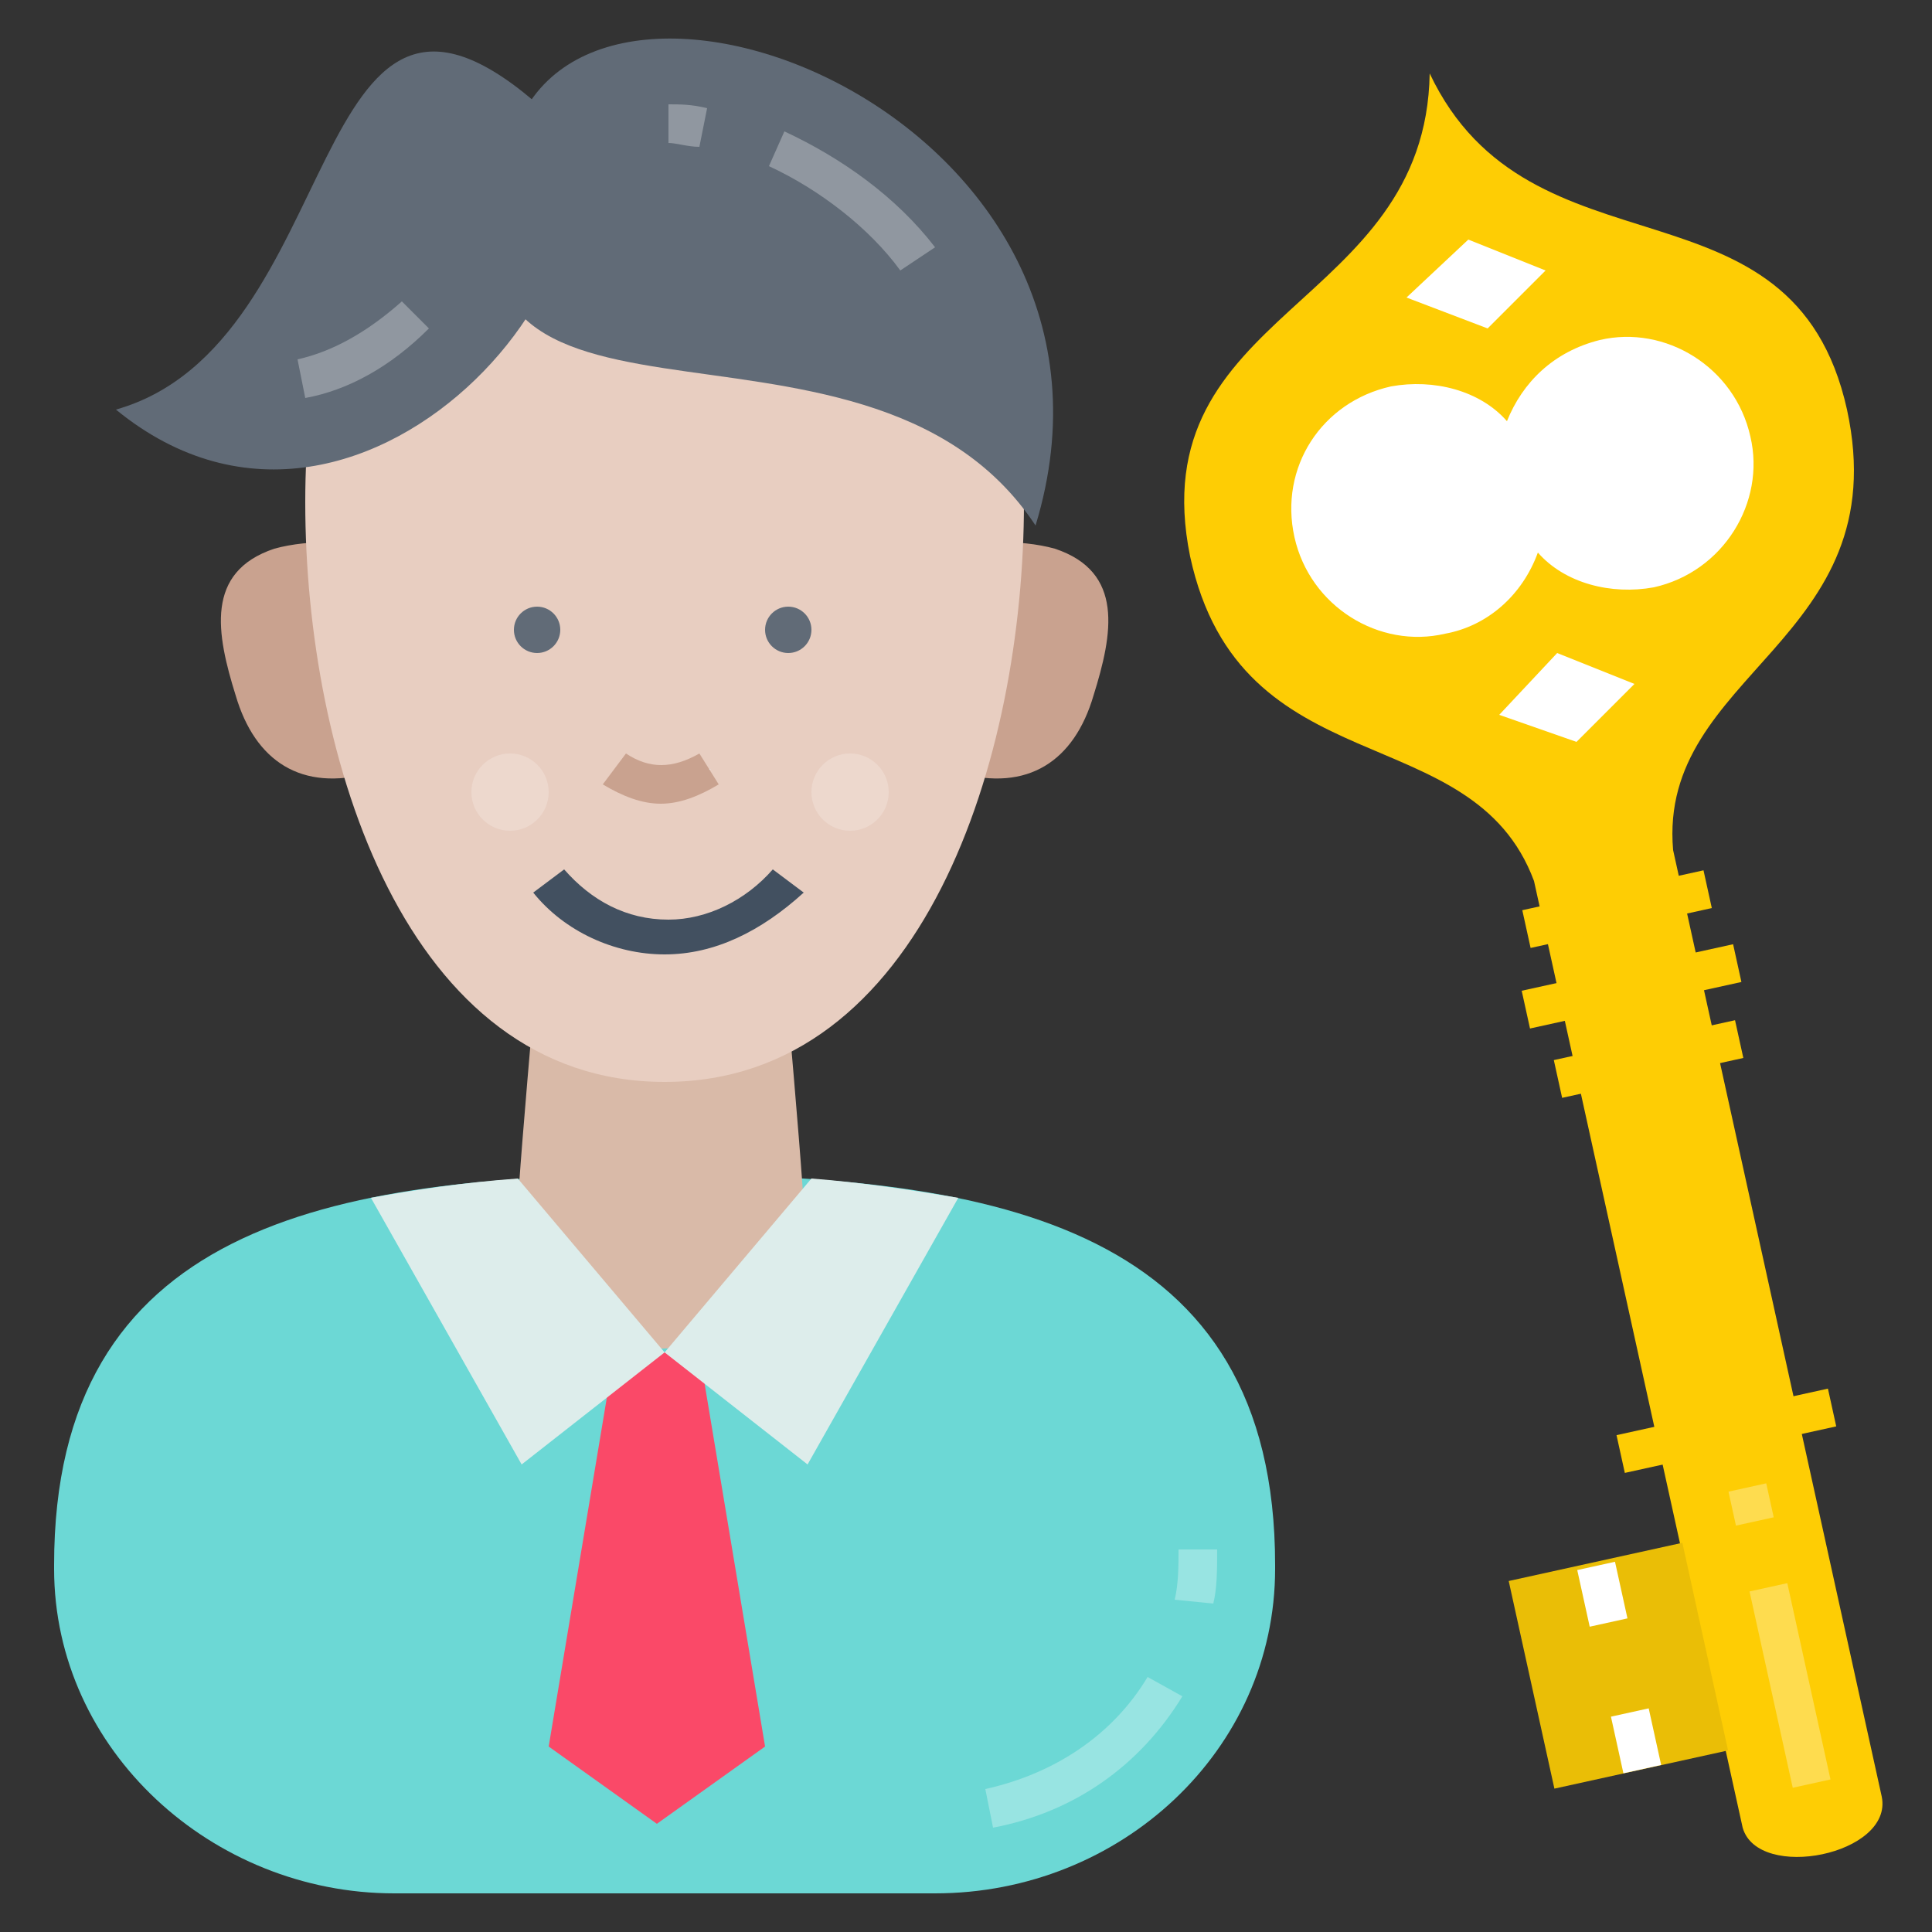 <?xml version="1.0" encoding="utf-8"?>
<!-- Generator: Adobe Illustrator 18.0.0, SVG Export Plug-In . SVG Version: 6.00 Build 0)  -->
<!DOCTYPE svg PUBLIC "-//W3C//DTD SVG 1.1//EN" "http://www.w3.org/Graphics/SVG/1.1/DTD/svg11.dtd">
<svg version="1.1" id="Layer_1" xmlns="http://www.w3.org/2000/svg" xmlns:xlink="http://www.w3.org/1999/xlink" x="0px" y="0px"
	 viewBox="0 0 50 50" enable-background="new 0 0 50 50" xml:space="preserve">
<rect x="0" y="0" width="50" height="50" fill="#333333" stroke="none"/>
<g>
	<g>
		<path fill="#6CD8D5" d="M24.2,49c4.8,0,8.8-3.7,8.8-8.4v-0.1c0-8.7-7.1-10.1-15.8-10.1c-8.8,0-15.8,1.4-15.8,10.1v0.1
			c0,4.7,4.1,8.4,8.8,8.4H24.2z"/>
	</g>
	<g opacity="0.3">
		<path fill="#FFFFFF" d="M31.4,41.5l-1-0.1c0.1-0.4,0.1-0.9,0.1-1.3h1C31.5,40.6,31.5,41.1,31.4,41.5z"/>
	</g>
	<g opacity="0.3">
		<path fill="#FFFFFF" d="M25.7,47.3l-0.2-1c1.8-0.4,3.3-1.4,4.2-2.9l0.9,0.5C29.5,45.7,27.8,46.9,25.7,47.3z"/>
	</g>
	<g>
		<path fill="#D9BAA8" d="M14.2,21.7c0,0-0.8,8.8-0.8,9.6c0,2,1.6,3.6,3.7,3.6s3.7-1.6,3.7-3.6c0-0.8-0.8-9.6-0.8-9.6H14.2z"/>
	</g>
	<g>
		<path fill="#C9A28F" d="M28.3,18c-0.5,1.7-1.7,2.5-3.5,2c-1.8-0.6-3.6-2.4-3.1-4c0.5-1.7,3.8-2.3,5.6-1.8
			C29.1,14.8,28.8,16.4,28.3,18z"/>
	</g>
	<g>
		<path fill="#C9A28F" d="M6.1,18c0.5,1.7,1.7,2.5,3.5,2c1.8-0.6,3.6-2.4,3.1-4c-0.5-1.7-3.8-2.3-5.6-1.8C5.3,14.8,5.6,16.4,6.1,18z
			"/>
	</g>
	<g>
		<path fill="#E8CEC1" d="M26.5,13c0,6.6-2.6,15-9.3,15s-9.3-8.4-9.3-15s2.6-9,9.3-9C23.9,4.1,26.5,6.4,26.5,13z"/>
	</g>
	<g>
		<path fill="#616B77" d="M3,10.6c6-1.7,4.9-13,10.8-8C17.6,5.8,9.6,16,3,10.6z"/>
	</g>
	<g opacity="0.3">
		<path fill="#FFFFFF" d="M7.9,10.3l-0.2-1c0.9-0.2,1.8-0.7,2.7-1.5l0.7,0.7C10.1,9.5,9,10.1,7.9,10.3z"/>
	</g>
	<g>
		<path fill="#616B77" d="M26.8,13.6c-4.5-6.8-16.7-0.7-13.5-10.1C15.3-2.6,30,3.1,26.8,13.6z"/>
	</g>
	<g opacity="0.3">
		<path fill="#FFFFFF" d="M23.3,7c-0.8-1.1-2.1-2.1-3.4-2.7l0.4-0.9c1.5,0.7,2.9,1.7,3.9,3L23.3,7z"/>
	</g>
	<g opacity="0.3">
		<path fill="#FFFFFF" d="M18.1,3.8c-0.3,0-0.6-0.1-0.8-0.1v-1c0.3,0,0.6,0,1,0.1L18.1,3.8z"/>
	</g>
	<g>
		<line fill="none" x1="19.6" y1="14.4" x2="22" y2="14.4"/>
	</g>
	<g>
		<circle fill="#616B77" cx="20.4" cy="16.3" r="0.6"/>
	</g>
	<g>
		<path fill="#E5E5E5" d="M16,19.9c0.7,0.5,1.6,0.6,2.4,0"/>
		<path fill="#C9A28F" d="M17.1,20.8c-0.5,0-1-0.2-1.5-0.5l0.6-0.8c0.6,0.4,1.2,0.4,1.9,0l0.5,0.8C18.1,20.6,17.6,20.8,17.1,20.8z"
			/>
	</g>
	<g>
		<line fill="none" x1="14.8" y1="14.4" x2="12.3" y2="14.4"/>
	</g>
	<g>
		<circle fill="#616B77" cx="13.9" cy="16.3" r="0.6"/>
	</g>
	<g>
		<path fill="#425060" d="M17.2,24.7c-1.3,0-2.6-0.6-3.4-1.6l0.8-0.6c0.7,0.8,1.6,1.3,2.7,1.3c1,0,2-0.5,2.7-1.3l0.8,0.6
			C19.7,24.1,18.5,24.7,17.2,24.7z"/>
	</g>
	<g opacity="0.2">
		<circle fill="#FFFFFF" cx="22" cy="20.5" r="1"/>
	</g>
	<g opacity="0.2">
		<circle fill="#FFFFFF" cx="13.2" cy="20.5" r="1"/>
	</g>
	<g>
		<polygon fill="#FA4968" points="15.9,35 14.2,45.2 17,47.2 19.8,45.2 18.1,35 		"/>
	</g>
	<g>
		<path fill="#DDEDEB" d="M24.8,31l-3.9,6.9L17.2,35l3.8-4.5C22.3,30.6,23.6,30.8,24.8,31z"/>
	</g>
	<g>
		<path fill="#DDEDEB" d="M9.6,31l3.9,6.9l3.7-2.9l-3.8-4.5C12,30.6,10.7,30.8,9.6,31z"/>
	</g>
	<g>
		<path fill="#FECD04" d="M45.1,47.3l-5.4-24.5c-1.6-4.3-7.6-2.4-8.9-8.4C29.5,8,36.9,8,37,1.9c2.6,5.5,9.4,2.4,10.8,8.7
			c1.3,6-4.9,6.8-4.5,11.4l5.4,24.5C49,48,45.5,48.7,45.1,47.3z"/>
	</g>
	<g>
		<path fill="#FFFFFF" d="M37.4,16.4c-1.7,0.4-3.5-0.7-3.9-2.5s0.7-3.5,2.5-3.9c1.1-0.2,2.3,0.1,3,0.9c0.4-1,1.2-1.8,2.4-2.1
			c1.7-0.4,3.5,0.7,3.9,2.5c0.4,1.7-0.7,3.5-2.5,3.9c-1.1,0.2-2.3-0.1-3-0.9C39.4,15.4,38.5,16.2,37.4,16.4z"/>
	</g>
	<g>
		<polygon fill="#FFFFFF" points="40,7 38,6.2 36.4,7.7 38.5,8.5 		"/>
	</g>
	<g>
		<polygon fill="#FFFFFF" points="42.3,17.7 40.3,16.9 38.8,18.5 40.8,19.2 		"/>
	</g>
	<g>
		
			<rect x="39.1" y="40.9" transform="matrix(-0.215 -0.977 0.977 -0.215 8.675 93.284)" fill="#EABE06" width="5.5" height="4.6"/>
	</g>
	<g>
		<line fill="none" x1="41.3" y1="40.5" x2="41.6" y2="42"/>
		
			<rect x="40.7" y="40.7" transform="matrix(-0.215 -0.977 0.977 -0.215 10.128 90.613)" fill="#FFFFFF" width="1.5" height="1"/>
	</g>
	<g opacity="0.3">
		
			<rect x="43.7" y="43.2" transform="matrix(-0.215 -0.977 0.977 -0.215 13.585 98.25)" fill="#FFFFFF" width="5.2" height="1"/>
	</g>
	<g opacity="0.3">
		
			<rect x="44.8" y="38.5" transform="matrix(-0.215 -0.977 0.977 -0.215 16.944 91.53)" fill="#FFFFFF" width="0.9" height="1"/>
	</g>
	<g>
		<line fill="none" x1="42.1" y1="44.4" x2="42.5" y2="45.8"/>
		
			<rect x="41.5" y="44.6" transform="matrix(-0.215 -0.977 0.977 -0.215 7.362 96.027)" fill="#FFFFFF" width="1.5" height="1"/>
	</g>
	<g>
		<line fill="none" x1="47.5" y1="36.5" x2="42" y2="37.7"/>
		
			<rect x="44.2" y="34.2" transform="matrix(-0.215 -0.977 0.977 -0.215 18.14 88.655)" fill="#FECD04" width="1" height="5.6"/>
	</g>
	<g>
		<line fill="none" x1="44.1" y1="23" x2="39.4" y2="24"/>
		
			<rect x="41.3" y="21.2" transform="matrix(-0.215 -0.977 0.977 -0.215 27.779 69.441)" fill="#FECD04" width="1" height="4.8"/>
	</g>
	<g>
		<line fill="none" x1="44.9" y1="24.9" x2="39.5" y2="26.1"/>
		
			<rect x="41.7" y="22.7" transform="matrix(-0.215 -0.977 0.977 -0.215 26.384 72.239)" fill="#FECD04" width="1" height="5.6"/>
	</g>
	<g>
		<line fill="none" x1="45" y1="27" x2="40.3" y2="28"/>
		
			<rect x="42.2" y="25.1" transform="matrix(-0.215 -0.977 0.977 -0.215 24.978 75.038)" fill="#FECD04" width="1" height="4.8"/>
	</g>
</g>
</svg>
